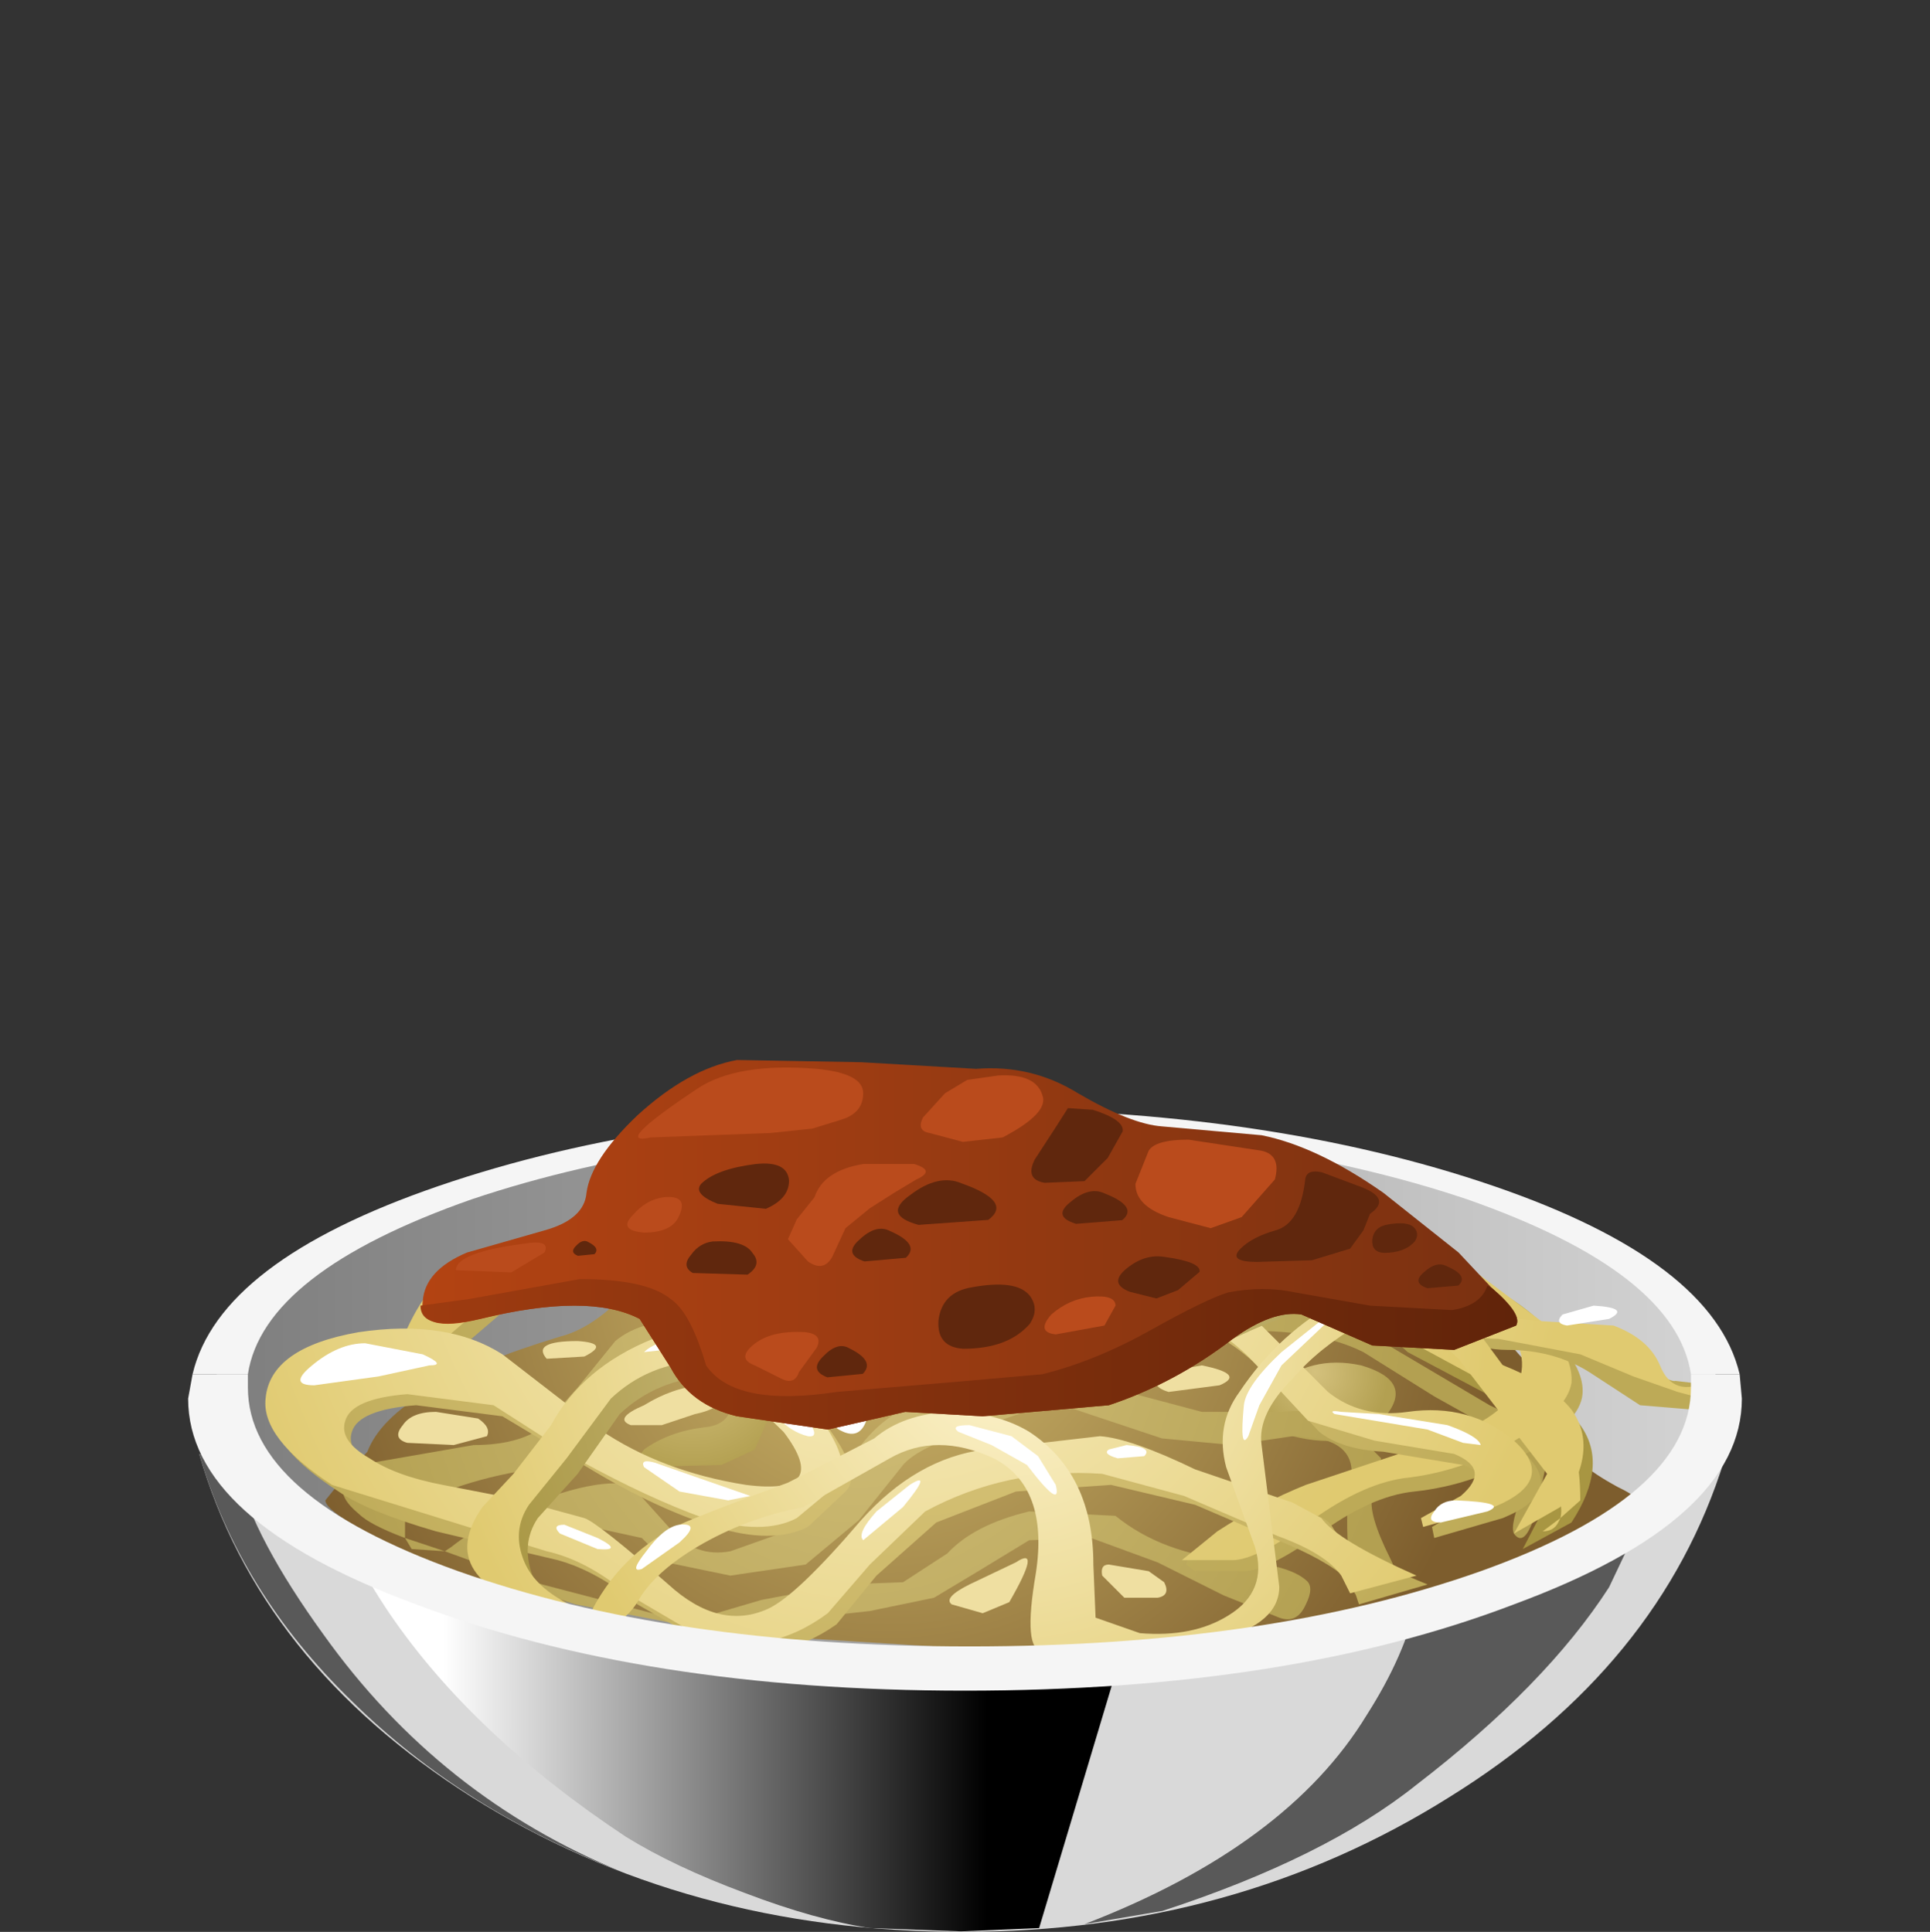 <?xml version="1.0" encoding="UTF-8" standalone="no"?>
<svg xmlns:xlink="http://www.w3.org/1999/xlink" height="43.65px" width="43.6px" xmlns="http://www.w3.org/2000/svg">
  <rect width="100%" height="100%" fill="#333333" stroke="none"/>
  <g transform="matrix(1.0, 0.0, 0.0, 1.0, 0.0, 0.0)">
    <use height="10.8" transform="matrix(1.0, 0.0, 0.0, 1.0, 4.5, 32.85)" width="34.45" xlink:href="#shape0"/>
    <use height="12.65" transform="matrix(0.75, 0.0, 0.0, 0.75, 7.65, 34.15)" width="24.35" xlink:href="#sprite0"/>
    <use height="13.1" transform="matrix(0.75, 0.0, 0.0, 0.75, 24.5, 33.65)" width="17.2" xlink:href="#sprite1"/>
    <use height="12.6" transform="matrix(0.75, 0.0, 0.0, 0.75, 4.5, 32.85)" width="12.75" xlink:href="#sprite2"/>
    <use height="14.0" transform="matrix(1.0, 0.0, 0.0, 1.0, 4.35, 23.9)" width="34.95" xlink:href="#shape4"/>
    <use height="1.4" transform="matrix(0.75, 0.0, 0.0, 0.75, 15.8, 26.3)" width="2.7" xlink:href="#sprite3"/>
    <use height="1.2" transform="matrix(0.75, 0.0, 0.0, 0.75, 15.5, 28.05)" width="2.1" xlink:href="#sprite4"/>
    <use height="1.95" transform="matrix(0.75, 0.0, 0.0, 0.75, 21.2, 29.012)" width="2.9" xlink:href="#sprite5"/>
    <use height="1.1" transform="matrix(0.75, 0.0, 0.0, 0.75, 24.012, 26.9)" width="1.95" xlink:href="#sprite6"/>
    <use height="2.35" transform="matrix(0.75, 0.0, 0.0, 0.75, 23.3, 25.0)" width="2.75" xlink:href="#sprite7"/>
    <use height="2.75" transform="matrix(0.75, 0.0, 0.0, 0.75, 27.95, 26.45)" width="4.25" xlink:href="#sprite8"/>
    <use height="0.9" transform="matrix(0.75, 0.0, 0.0, 0.75, 31.0, 27.65)" width="1.35" xlink:href="#sprite9"/>
    <use height="0.8" transform="matrix(0.75, 0.0, 0.0, 0.75, 32.05, 28.55)" width="1.3" xlink:href="#sprite10"/>
    <use height="1.25" transform="matrix(0.75, 0.0, 0.0, 0.75, 25.262, 28.4)" width="2.45" xlink:href="#sprite11"/>
    <use height="1.5" transform="matrix(0.75, 0.0, 0.0, 0.75, 20.3, 26.663)" width="2.95" xlink:href="#sprite12"/>
    <use height="1.1" transform="matrix(0.75, 0.0, 0.0, 0.75, 19.262, 27.75)" width="1.75" xlink:href="#sprite13"/>
    <use height="1.05" transform="matrix(0.75, 0.0, 0.0, 0.75, 18.462, 30.4)" width="1.5" xlink:href="#sprite14"/>
    <use height="0.5" transform="matrix(0.75, 0.0, 0.0, 0.75, 12.95, 28.05)" width="0.7" xlink:href="#sprite15"/>
    <use height="14.1" transform="matrix(1.0, 0.0, 0.0, 1.0, 4.25, 24.1)" width="35.1" xlink:href="#shape12"/>
  </g>
  <defs>
    <g id="shape0" transform="matrix(1.0, 0.0, 0.0, 1.0, -4.75, -32.85)">
      <path d="M39.05 33.05 L39.2 33.0 Q37.75 37.65 33.0 40.6 28.15 43.65 22.0 43.65 15.75 43.65 10.9 40.6 6.1 37.55 4.75 32.85 L5.05 32.95 Q6.55 34.05 11.2 34.8 L22.15 35.5 32.8 34.8 Q37.45 34.15 39.05 33.05" fill="#d9d9d9" fill-rule="evenodd" stroke="none"/>
    </g>
    <g id="sprite0" transform="matrix(1.0, 0.0, 0.0, 1.0, 0.0, 0.0)">
      <use height="12.65" transform="matrix(1.0, 0.0, 0.0, 1.0, 0.0, 0.0)" width="24.35" xlink:href="#shape1"/>
    </g>
    <g id="shape1" transform="matrix(1.0, 0.0, 0.0, 1.0, 0.0, 0.0)">
      <path d="M24.35 1.7 L21.1 12.55 18.75 12.65 16.0 12.55 Q14.35 12.3 12.25 11.5 10.1 10.7 8.65 9.8 4.05 6.75 1.55 3.1 0.3 1.25 0.0 0.0 L2.65 0.5 Q9.55 1.8 18.95 1.8 L24.35 1.7" fill="url(#gradient0)" fill-rule="evenodd" stroke="none"/>
    </g>
    <linearGradient gradientTransform="matrix(0.01, 0.0, 0.0, -0.01, 11.35, 6.35)" gradientUnits="userSpaceOnUse" id="gradient0" spreadMethod="pad" x1="-819.2" x2="819.2">
      <stop offset="0.0" stop-color="#ffffff"/>
      <stop offset="1.0" stop-color="#000000"/>
    </linearGradient>
    <g id="sprite1" transform="matrix(1.0, 0.0, 0.0, 1.0, 0.0, 0.0)">
      <use height="13.1" transform="matrix(1.0, 0.0, 0.0, 1.0, 0.0, 0.0)" width="17.2" xlink:href="#shape2"/>
    </g>
    <g id="shape2" transform="matrix(1.0, 0.0, 0.0, 1.0, 0.0, 0.0)">
      <path d="M10.15 1.55 Q14.85 0.85 17.2 0.0 L15.8 2.95 Q13.9 5.9 10.0 8.9 7.25 11.1 2.35 12.7 L0.0 13.1 Q6.1 10.75 8.5 6.8 9.65 5.0 10.0 3.4 L10.15 1.55" fill="#595959" fill-rule="evenodd" stroke="none"/>
    </g>
    <g id="sprite2" transform="matrix(1.0, 0.0, 0.0, 1.0, 0.0, 0.0)">
      <use height="12.6" transform="matrix(1.0, 0.0, 0.0, 1.0, 0.0, 0.0)" width="12.75" xlink:href="#shape3"/>
    </g>
    <g id="shape3" transform="matrix(1.0, 0.0, 0.0, 1.0, 0.0, 0.0)">
      <path d="M12.75 12.6 Q7.95 10.75 4.6 7.45 1.2 4.15 0.0 0.0 L0.4 0.1 1.15 0.55 Q1.65 2.55 3.75 5.45 7.25 10.35 12.75 12.6" fill="#595959" fill-rule="evenodd" stroke="none"/>
    </g>
    <g id="shape4" transform="matrix(1.0, 0.0, 0.0, 1.0, -4.35, -23.9)">
      <path d="M33.8 27.05 Q38.8 28.9 38.8 31.55 38.8 34.2 33.8 36.05 28.85 37.9 21.8 37.9 14.8 37.9 9.85 36.05 4.85 34.15 4.85 31.55 4.85 28.9 9.85 27.05 14.8 25.15 21.8 25.15 28.85 25.15 33.8 27.05" fill="url(#gradient1)" fill-rule="evenodd" stroke="none"/>
      <path d="M39.3 31.05 L38.2 31.05 Q37.85 28.75 33.15 27.1 28.4 25.5 21.9 25.5 15.4 25.5 10.65 27.1 5.95 28.75 5.6 31.05 L4.35 31.05 Q4.95 28.5 9.9 26.8 15.0 25.05 21.8 25.05 28.65 25.05 33.75 26.8 38.7 28.5 39.3 31.05" fill="#f5f5f5" fill-rule="evenodd" stroke="none"/>
      <path d="M36.9 34.4 Q35.4 35.3 32.9 36.05 28.9 37.3 24.3 37.4 L17.1 36.95 11.7 36.0 Q10.2 35.65 8.7 34.85 7.35 34.15 7.35 33.9 L7.75 33.4 8.3 32.8 Q8.85 31.35 12.65 30.2 13.65 29.95 14.7 28.55 15.7 27.25 16.3 27.25 19.5 26.95 21.6 27.25 L23.8 28.0 25.95 28.45 29.5 28.2 Q32.0 28.1 32.55 28.6 L34.4 30.7 Q35.55 32.15 35.5 32.65 35.45 33.0 36.55 33.6 37.5 34.05 36.9 34.4" fill="url(#gradient2)" fill-rule="evenodd" stroke="none"/>
      <path d="M16.3 27.25 Q17.25 27.05 16.65 27.7 15.75 28.55 16.0 28.75 L17.15 28.7 18.05 28.55 Q18.2 28.9 17.55 29.2 L15.6 29.25 Q14.4 29.05 14.95 28.15 15.45 27.4 16.3 27.25" fill="url(#gradient3)" fill-rule="evenodd" stroke="none"/>
      <path d="M17.05 30.55 Q17.6 30.55 17.55 31.0 L17.4 31.95 17.05 32.75 16.3 33.1 14.25 33.15 14.55 32.75 Q15.1 32.35 15.9 32.25 16.6 32.2 16.55 31.45 16.5 30.6 17.05 30.55" fill="url(#gradient4)" fill-rule="evenodd" stroke="none"/>
      <path d="M30.75 30.85 Q31.95 31.2 31.3 32.0 30.6 32.8 29.2 32.45 27.85 32.1 28.75 31.35 29.6 30.6 30.75 30.85" fill="url(#gradient5)" fill-rule="evenodd" stroke="none"/>
      <path d="M34.7 34.15 Q34.45 35.0 34.2 34.65 34.1 34.45 34.45 33.6 34.75 32.85 34.1 32.5 L32.4 31.55 30.8 30.55 Q29.6 29.95 27.5 30.1 L25.7 30.3 23.85 30.15 23.15 29.55 Q22.9 29.25 21.85 29.3 L19.35 29.75 17.05 30.25 15.2 30.45 Q14.4 30.7 14.0 31.3 L13.05 32.55 Q12.45 33.1 11.7 33.25 10.85 33.4 10.05 33.7 9.2 34.0 9.15 34.2 L9.15 34.75 10.05 35.05 10.2 34.95 Q10.95 34.35 12.2 33.9 13.55 33.4 14.25 33.55 L15.15 34.55 Q15.7 35.2 16.5 35.05 L18.05 34.5 18.9 33.55 Q19.85 31.6 21.45 31.6 21.9 31.6 22.55 31.15 L23.95 31.05 27.15 31.9 28.95 31.9 Q29.85 31.8 30.45 32.2 L31.2 32.95 31.0 33.8 Q30.9 34.2 31.4 35.2 31.75 35.9 31.35 35.95 L30.7 36.1 30.6 36.0 30.45 34.95 Q30.4 34.05 30.5 33.55 30.75 32.45 29.2 32.45 L27.85 32.65 26.25 32.5 24.45 31.9 Q23.65 31.6 23.15 31.9 L21.7 32.4 Q20.7 32.75 20.4 33.1 L19.4 34.35 18.2 35.35 16.5 35.6 15.05 35.3 14.5 34.75 13.35 34.5 11.7 34.8 Q10.95 35.2 11.15 35.45 L12.25 35.8 15.5 36.65 17.2 36.15 19.05 35.8 20.4 35.75 21.4 35.1 Q22.0 34.45 23.25 34.15 L25.2 34.25 Q26.25 35.1 27.85 35.25 29.1 35.35 29.5 35.7 29.7 35.85 29.5 36.25 29.3 36.7 28.9 36.55 L27.65 36.05 26.15 35.3 24.65 34.75 23.25 34.8 22.1 35.5 21.1 36.1 19.65 36.4 18.3 36.55 17.7 36.75 16.75 36.85 15.5 36.65 15.35 36.7 13.0 36.25 Q11.4 35.75 11.15 35.45 L10.05 35.05 9.3 35.0 9.15 34.75 Q8.35 34.45 8.1 34.2 7.25 33.5 8.4 33.05 L10.7 32.65 Q11.7 32.65 12.25 32.25 L13.05 31.35 13.9 30.3 Q14.5 29.8 15.7 29.8 L17.85 29.45 19.35 28.85 20.55 28.65 22.35 28.9 Q22.85 29.05 23.55 29.65 L25.75 29.8 29.1 29.5 Q30.25 29.5 31.2 30.3 L33.65 31.75 Q35.05 32.4 35.0 32.75 L34.7 34.15" fill="url(#gradient6)" fill-rule="evenodd" stroke="none"/>
      <path d="M35.75 31.5 Q35.7 32.1 34.55 32.8 33.35 33.55 31.95 33.7 30.95 33.8 29.75 34.7 28.6 35.5 28.1 35.5 L27.0 35.5 26.8 35.35 Q26.8 35.1 27.8 34.7 L31.5 33.4 Q34.05 32.4 34.4 31.75 34.85 30.95 34.25 30.15 33.65 29.4 32.7 29.2 L28.5 28.7 Q27.6 28.6 26.4 27.8 25.05 26.95 24.45 26.85 L22.5 26.35 Q21.45 26.1 20.25 26.85 L17.9 28.45 Q16.8 29.2 16.0 29.2 L13.75 29.05 11.7 29.35 9.95 30.85 Q9.0 31.7 9.15 31.1 9.55 29.8 10.35 29.05 11.1 28.35 12.1 28.35 L13.45 28.35 Q16.5 28.7 17.5 27.85 18.75 26.8 20.1 26.1 22.05 25.05 23.25 25.3 L25.65 26.65 Q27.15 27.75 28.4 27.95 L31.45 28.35 33.6 29.05 Q34.55 29.5 35.15 30.25 35.8 30.95 35.75 31.5" fill="url(#gradient7)" fill-rule="evenodd" stroke="none"/>
      <path d="M35.5 31.25 Q35.4 31.85 34.3 32.5 33.1 33.25 31.7 33.4 30.7 33.55 29.5 34.45 28.35 35.25 27.85 35.25 L26.7 35.25 27.5 34.6 Q28.5 33.95 29.5 33.55 L32.2 32.65 Q33.8 32.15 34.2 31.45 34.65 30.7 34.0 29.9 33.4 29.15 32.4 28.95 L28.25 28.45 Q27.3 28.35 26.1 27.55 24.8 26.65 24.15 26.55 L22.3 26.05 Q21.2 25.85 20.0 26.55 L17.65 28.15 Q16.5 28.9 15.75 28.95 L13.5 28.75 Q12.05 28.6 11.45 29.05 L9.7 30.55 Q8.7 31.4 8.9 30.8 9.75 28.1 11.85 28.1 L13.2 28.1 Q16.2 28.45 17.25 27.55 L19.8 25.8 Q21.75 24.75 22.95 25.05 23.75 25.25 25.35 26.4 26.85 27.5 28.15 27.65 L31.2 28.1 Q32.55 28.3 33.35 28.75 L34.95 29.95 Q35.55 30.7 35.5 31.25" fill="url(#gradient8)" fill-rule="evenodd" stroke="none"/>
      <path d="M35.9 31.0 Q35.1 30.5 34.05 30.5 32.95 30.5 31.8 29.5 L30.1 27.75 Q29.45 27.0 27.9 27.1 26.55 27.2 25.6 27.75 L23.65 29.15 Q22.8 30.0 24.15 29.95 L26.55 29.35 Q27.55 29.1 28.45 29.95 L30.15 31.65 Q30.9 32.25 32.05 32.1 33.45 31.9 34.4 32.8 35.4 33.7 33.95 34.3 L32.4 34.75 32.35 34.5 33.2 34.0 Q33.9 33.4 33.05 33.1 L31.25 32.8 Q30.3 32.75 29.8 32.35 L28.5 30.95 Q27.65 30.1 26.95 30.05 L25.2 30.25 23.05 30.5 21.05 30.8 Q20.3 30.95 20.0 30.4 L19.2 28.45 18.3 26.8 Q17.55 26.1 16.65 26.0 15.4 25.8 15.15 27.25 14.85 28.6 15.95 29.65 L17.85 31.25 Q19.65 33.15 19.1 33.7 L18.25 34.5 Q17.45 34.9 16.15 34.5 14.85 34.1 13.35 33.2 L11.35 32.0 9.4 31.75 Q8.1 31.85 7.95 32.35 7.8 32.8 8.55 33.2 L10.2 33.8 11.75 34.05 13.35 34.5 15.3 36.05 Q16.5 37.1 17.55 36.55 18.2 36.25 19.65 34.6 20.85 33.15 22.45 32.95 L25.05 32.65 Q25.75 32.7 27.25 33.4 L29.4 34.15 Q29.95 34.25 30.1 34.5 30.4 35.05 32.25 35.8 L30.7 36.25 30.55 35.8 Q30.15 35.35 29.1 34.9 L27.0 34.0 25.1 33.55 22.95 33.7 21.15 34.4 19.8 35.6 18.9 36.7 Q17.55 37.65 16.05 37.2 L14.4 36.25 Q13.5 35.5 12.6 35.25 L9.85 34.6 Q8.3 34.15 7.65 33.7 6.1 32.7 6.15 31.85 6.3 30.7 8.3 30.3 10.3 29.95 11.55 30.8 L13.8 32.5 Q15.15 33.45 17.05 33.7 19.05 34.0 17.9 32.55 L15.15 29.8 Q13.8 28.6 13.65 27.55 13.5 26.5 14.8 25.5 16.05 24.5 17.55 25.1 18.9 25.6 19.7 27.1 L20.3 29.45 Q20.5 30.2 21.85 29.3 24.65 27.4 25.75 26.8 28.1 25.6 29.4 26.15 30.45 26.65 30.75 27.25 31.1 28.15 31.7 28.6 L33.5 29.85 35.05 29.95 Q35.7 29.8 36.7 30.55 37.7 31.25 37.85 31.2 L38.7 31.3 38.8 31.6 Q39.35 31.9 38.85 31.9 L37.05 31.75 35.9 31.0" fill="url(#gradient9)" fill-rule="evenodd" stroke="none"/>
      <path d="M35.7 30.6 L33.85 30.25 Q32.7 30.25 31.55 29.35 L29.85 27.55 Q29.25 26.8 27.75 26.9 26.4 27.0 25.4 27.55 L23.45 28.9 Q22.6 29.8 24.0 29.7 L26.35 29.15 Q27.35 28.9 28.25 29.7 L30.0 31.45 Q30.75 32.05 31.8 31.9 33.2 31.7 34.2 32.55 35.2 33.45 33.75 34.05 L32.15 34.5 32.1 34.3 33.0 33.8 Q33.7 33.2 32.85 32.85 L31.05 32.55 29.55 32.1 28.25 30.7 Q27.45 29.9 26.7 29.8 L25.05 30.0 22.85 30.25 20.85 30.55 Q20.1 30.7 19.8 30.15 L19.0 28.2 18.05 26.55 Q17.3 25.9 16.4 25.75 15.15 25.6 14.9 27.0 14.65 28.35 15.75 29.4 L17.65 31.0 Q19.45 32.9 18.9 33.55 L18.0 34.3 Q17.25 34.7 15.9 34.3 14.65 33.85 13.1 33.0 L11.15 31.75 9.2 31.5 Q7.95 31.6 7.8 32.1 7.65 32.55 8.35 32.95 8.95 33.35 10.0 33.55 L11.55 33.85 13.2 34.3 Q13.5 34.4 15.1 35.8 16.25 36.85 17.35 36.35 18.0 36.05 19.45 34.35 20.7 32.95 22.25 32.75 L24.85 32.45 Q25.55 32.5 27.0 33.2 L29.2 33.95 29.85 34.3 Q30.2 34.8 32.0 35.6 L30.5 36.0 30.3 35.6 Q29.95 35.1 28.85 34.7 L26.75 33.8 24.9 33.3 Q22.75 33.15 20.9 34.15 L19.65 35.35 18.7 36.45 Q17.35 37.45 15.85 37.0 L14.15 36.0 Q13.25 35.25 12.35 35.05 L7.5 33.55 Q5.9 32.5 6.0 31.6 6.1 30.45 8.1 30.1 10.1 29.8 11.35 30.6 L13.55 32.3 Q14.95 33.25 16.85 33.55 18.8 33.8 17.7 32.35 L14.9 29.65 Q13.55 28.35 13.5 27.35 13.35 26.3 14.6 25.3 15.85 24.25 17.3 24.85 18.65 25.4 19.5 26.9 L20.1 29.25 Q20.3 29.95 21.6 29.05 L25.5 26.6 Q27.9 25.35 29.15 25.9 30.25 26.4 30.55 27.05 30.95 27.95 31.5 28.45 L33.3 29.7 34.8 29.85 36.45 29.95 Q37.25 30.25 37.5 30.85 37.8 31.6 38.6 31.2 39.15 31.65 38.65 31.65 L37.9 31.45 36.9 31.1 35.7 30.6" fill="url(#gradient10)" fill-rule="evenodd" stroke="none"/>
      <path d="M35.7 32.2 Q36.35 33.1 35.5 34.4 L34.4 35.0 35.1 33.65 Q35.55 32.75 34.25 31.85 L31.8 30.55 Q30.9 29.7 30.35 29.55 29.55 29.35 27.15 30.6 25.0 31.75 22.7 31.75 L20.2 31.75 18.45 31.6 16.05 31.1 Q14.85 31.15 14.0 31.95 L13.05 33.3 12.15 34.3 Q11.75 34.9 12.05 35.65 12.6 36.75 15.2 37.2 L12.65 36.75 Q10.0 36.1 11.1 34.4 L11.8 33.65 12.6 32.55 Q13.35 31.2 15.0 30.55 L18.9 30.7 20.1 31.05 21.6 31.1 25.3 30.6 Q28.6 29.05 29.8 29.05 L31.3 29.35 32.75 30.4 Q33.3 30.85 34.45 31.3 35.35 31.7 35.7 32.2" fill="url(#gradient11)" fill-rule="evenodd" stroke="none"/>
      <path d="M35.5 31.85 Q36.15 32.75 35.25 34.05 L34.2 34.65 34.95 33.3 Q35.4 32.45 34.05 31.5 L31.65 30.2 Q30.7 29.4 30.15 29.25 29.3 29.05 27.0 30.25 24.8 31.45 22.5 31.45 L20.0 31.45 18.25 31.25 Q16.8 30.7 15.85 30.75 14.65 30.8 13.8 31.6 L12.8 32.95 11.95 34.0 Q11.55 34.6 11.85 35.3 12.35 36.45 15.0 36.85 L12.45 36.45 Q9.75 35.7 10.9 34.05 L11.6 33.3 12.45 32.2 Q13.15 30.9 14.75 30.25 L18.7 30.4 19.95 30.7 21.4 30.75 25.1 30.25 27.15 29.35 Q28.8 28.7 29.55 28.7 L31.05 29.0 32.55 30.05 Q33.1 30.5 34.2 30.95 35.1 31.35 35.5 31.85" fill="url(#gradient12)" fill-rule="evenodd" stroke="none"/>
      <path d="M34.95 33.3 L32.95 30.7 31.95 29.8 30.75 29.9 Q29.8 30.45 29.2 31.15 28.4 31.95 28.5 32.65 L28.9 35.85 Q28.9 37.5 23.55 37.3 23.1 37.3 23.4 35.55 23.7 33.6 22.45 32.95 21.15 32.35 20.1 32.95 L18.15 34.05 Q16.85 34.3 15.75 34.95 14.75 35.55 14.4 36.2 13.95 36.9 13.2 36.75 13.85 35.2 15.35 34.45 15.9 34.2 17.8 33.5 L19.75 32.5 Q20.4 31.95 21.45 31.9 22.5 31.9 23.25 32.35 24.7 33.3 24.7 35.35 L24.75 36.55 25.75 36.9 Q26.95 37.0 27.75 36.5 28.65 35.95 28.35 34.95 L27.7 33.15 Q27.45 32.2 28.0 31.45 28.9 30.1 30.3 29.35 32.2 28.45 33.25 29.9 L34.65 31.8 35.25 32.25 Q35.7 32.6 35.7 33.9 L35.25 34.3 35.2 34.4 Q35.1 34.6 34.85 34.6 L35.25 34.3 Q35.35 33.9 34.95 33.3" fill="url(#gradient13)" fill-rule="evenodd" stroke="none"/>
      <path d="M15.85 25.2 Q16.15 25.2 15.8 25.4 L14.95 25.9 Q14.25 26.4 14.25 28.0 14.25 28.35 14.1 28.0 13.9 27.6 13.95 26.95 13.95 26.2 14.6 25.7 15.2 25.2 15.85 25.2" fill="#ffffff" fill-rule="evenodd" stroke="none"/>
      <path d="M8.25 30.35 L9.55 30.6 Q10.1 30.85 9.7 30.85 L8.55 31.1 7.1 31.3 Q6.5 31.3 7.05 30.85 7.65 30.35 8.25 30.35" fill="#ffffff" fill-rule="evenodd" stroke="none"/>
      <path d="M19.5 27.45 Q19.8 28.3 19.6 28.3 19.35 28.3 19.2 27.75 L19.2 27.15 19.5 27.45" fill="#ffffff" fill-rule="evenodd" stroke="none"/>
      <path d="M22.65 25.3 Q23.1 25.35 23.3 25.65 23.55 25.95 23.05 25.8 L22.05 25.75 21.3 25.75 Q21.0 25.7 21.6 25.5 L22.65 25.3" fill="#ffffff" fill-rule="evenodd" stroke="none"/>
      <path d="M28.7 26.0 L29.1 26.35 Q29.1 26.55 28.65 26.35 L27.5 26.5 26.55 26.65 Q26.3 26.5 27.25 26.2 L28.7 26.0" fill="#ffffff" fill-rule="evenodd" stroke="none"/>
      <path d="M21.8 29.4 Q22.4 29.25 22.25 29.65 L21.45 30.1 Q20.85 30.1 21.15 29.8 L21.8 29.4" fill="#ffffff" fill-rule="evenodd" stroke="none"/>
      <path d="M36.0 29.5 Q36.85 29.55 36.35 29.8 L35.4 29.95 Q35.1 29.9 35.3 29.7 L36.0 29.5" fill="#ffffff" fill-rule="evenodd" stroke="none"/>
      <path d="M16.7 30.15 Q17.4 30.3 17.05 30.35 L16.15 30.3 15.0 30.5 14.55 30.55 Q14.8 30.3 15.5 30.2 L16.7 30.15" fill="#ffffff" fill-rule="evenodd" stroke="none"/>
      <path d="M10.9 28.45 L11.55 28.45 11.25 28.65 Q10.95 28.75 10.5 29.25 L10.05 29.55 Q9.85 29.35 10.25 28.95 L10.9 28.45" fill="#ffffff" fill-rule="evenodd" stroke="none"/>
      <path d="M22.85 32.45 L23.45 32.9 23.85 33.55 Q24.0 34.15 23.2 33.1 L22.4 32.65 21.65 32.35 Q21.45 32.2 21.9 32.2 L22.85 32.45" fill="#ffffff" fill-rule="evenodd" stroke="none"/>
      <path d="M25.45 32.65 Q26.05 32.7 25.85 32.9 L25.25 32.95 Q24.9 32.85 25.05 32.75 L25.45 32.65" fill="#ffffff" fill-rule="evenodd" stroke="none"/>
      <path d="M20.55 33.55 Q21.1 33.2 20.4 34.05 L19.5 34.8 Q19.35 34.65 19.8 34.15 L20.55 33.55" fill="#ffffff" fill-rule="evenodd" stroke="none"/>
      <path d="M29.95 29.75 Q30.4 29.5 29.9 29.95 L28.95 30.85 28.45 31.75 28.2 32.45 Q28.0 32.8 28.1 31.75 28.15 31.3 28.95 30.55 L29.95 29.75" fill="#ffffff" fill-rule="evenodd" stroke="none"/>
      <path d="M31.15 31.95 L32.7 32.2 Q33.4 32.45 33.45 32.65 L33.05 32.6 32.25 32.3 30.15 31.95 Q30.0 31.85 30.3 31.9 L31.15 31.95" fill="#ffffff" fill-rule="evenodd" stroke="none"/>
      <path d="M32.9 33.9 Q34.1 33.95 33.6 34.15 L32.55 34.4 Q32.2 34.4 32.4 34.15 32.55 33.9 32.9 33.9" fill="#ffffff" fill-rule="evenodd" stroke="none"/>
      <path d="M13.05 30.3 Q13.8 30.35 13.2 30.65 L12.35 30.7 Q12.0 30.3 13.05 30.3" fill="#efdfa1" fill-rule="evenodd" stroke="none"/>
      <path d="M9.85 31.9 L10.8 32.05 Q11.1 32.25 11.0 32.45 L10.25 32.65 9.2 32.6 Q8.85 32.5 9.1 32.2 9.3 31.9 9.85 31.9" fill="#efdfa1" fill-rule="evenodd" stroke="none"/>
      <path d="M15.85 31.3 Q16.5 31.3 16.35 31.6 16.2 31.85 15.7 31.95 L14.95 32.2 14.25 32.2 Q13.85 32.05 14.55 31.75 15.2 31.35 15.85 31.3" fill="#efdfa1" fill-rule="evenodd" stroke="none"/>
      <path d="M18.1 31.9 Q18.6 32.5 18.25 32.45 17.85 32.35 17.55 32.0 17.35 31.7 17.55 31.6 17.75 31.5 18.1 31.9" fill="#ffffff" fill-rule="evenodd" stroke="none"/>
      <path d="M15.8 33.4 L16.95 33.8 16.45 33.9 15.35 33.7 14.55 33.15 Q14.45 32.95 14.8 33.05 L15.8 33.4" fill="#ffffff" fill-rule="evenodd" stroke="none"/>
      <path d="M19.35 31.8 Q19.7 31.8 19.55 32.15 19.4 32.5 19.05 32.35 18.7 32.2 18.85 32.0 L19.35 31.8" fill="#ffffff" fill-rule="evenodd" stroke="none"/>
      <path d="M21.6 27.6 Q22.5 27.7 22.5 27.95 22.45 28.15 22.0 28.15 L21.1 28.05 20.4 27.8 Q20.25 27.65 20.6 27.55 L21.6 27.6" fill="#ffffff" fill-rule="evenodd" stroke="none"/>
      <path d="M24.9 28.75 Q26.85 28.75 26.0 28.9 L24.6 29.2 Q24.2 29.15 24.35 28.95 L24.9 28.75" fill="#efdfa1" fill-rule="evenodd" stroke="none"/>
      <path d="M25.55 30.2 Q26.25 29.95 25.95 30.25 L25.05 30.75 23.6 31.05 22.35 31.05 Q22.05 31.0 22.75 30.85 L24.0 30.65 24.85 30.5 25.55 30.2" fill="#ffffff" fill-rule="evenodd" stroke="none"/>
      <path d="M25.95 35.5 L26.3 35.75 Q26.45 36.05 26.15 36.1 L25.4 36.1 24.9 35.6 Q24.85 35.35 25.05 35.35 L25.95 35.5" fill="#efdfa1" fill-rule="evenodd" stroke="none"/>
      <path d="M22.95 35.3 Q23.55 34.9 22.8 36.2 L22.2 36.45 21.5 36.25 Q21.3 36.1 21.9 35.8 L22.95 35.3" fill="#efdfa1" fill-rule="evenodd" stroke="none"/>
      <path d="M13.5 34.75 Q14.1 35.05 13.5 35.0 L12.65 34.65 Q12.45 34.45 12.75 34.45 L13.5 34.75" fill="#ffffff" fill-rule="evenodd" stroke="none"/>
      <path d="M15.35 34.45 Q15.85 34.4 15.35 34.85 L14.5 35.45 Q14.2 35.55 14.6 35.05 15.0 34.5 15.35 34.45" fill="#ffffff" fill-rule="evenodd" stroke="none"/>
      <path d="M30.65 28.9 Q32.2 29.35 32.45 30.25 32.15 29.95 31.1 29.5 L29.9 29.05 Q29.75 28.9 30.0 28.85 L30.65 28.9" fill="#ffffff" fill-rule="evenodd" stroke="none"/>
      <path d="M27.15 30.85 Q28.15 31.05 27.55 31.3 L26.4 31.45 Q25.9 31.3 26.3 31.0 L27.15 30.85" fill="#efdfa1" fill-rule="evenodd" stroke="none"/>
      <path d="M19.15 29.85 Q19.6 29.8 19.55 30.15 L19.15 30.5 18.85 30.2 Q18.85 29.95 19.15 29.85" fill="#ffffff" fill-rule="evenodd" stroke="none"/>
      <path d="M17.7 27.25 Q18.0 27.15 17.85 27.4 L17.25 27.85 15.8 28.3 Q15.5 28.25 15.85 28.1 16.2 27.95 16.5 27.9 L17.0 27.65 17.7 27.25" fill="#ffffff" fill-rule="evenodd" stroke="none"/>
      <path d="M28.5 25.65 Q29.75 25.9 31.25 26.95 L32.95 28.3 33.7 29.1 Q34.4 29.7 34.25 29.95 L32.85 30.5 31.0 30.4 29.4 29.7 Q28.75 29.6 27.85 30.25 26.55 31.25 25.05 31.75 L22.2 32.0 20.45 31.9 18.7 32.3 16.65 32.0 Q15.6 31.75 15.15 30.9 L14.45 29.8 Q13.3 29.2 10.85 29.8 9.45 30.15 9.55 29.4 9.6 28.7 10.55 28.3 L12.3 27.8 Q13.2 27.55 13.25 26.95 13.35 26.2 14.4 25.2 15.55 24.15 16.65 23.95 L19.45 24.0 22.05 24.15 Q23.3 24.05 24.35 24.7 25.55 25.4 26.25 25.45 L28.5 25.65" fill="url(#gradient14)" fill-rule="evenodd" stroke="none"/>
      <path d="M29.4 29.7 Q28.75 29.6 27.85 30.25 26.55 31.25 25.05 31.75 L22.2 32.0 20.45 31.9 18.7 32.3 16.65 32.0 Q15.6 31.75 15.15 30.9 L14.45 29.8 Q13.3 29.2 10.85 29.8 9.5 30.1 9.5 29.5 L10.6 29.35 13.1 28.9 Q14.6 28.9 15.15 29.35 15.6 29.65 15.95 30.85 16.6 31.8 18.9 31.45 L21.85 31.2 23.55 31.05 Q24.75 30.75 26.0 30.05 27.25 29.35 27.75 29.2 28.55 29.05 29.25 29.2 L30.95 29.5 32.8 29.6 Q33.45 29.5 33.6 29.05 L33.7 29.1 Q34.4 29.7 34.25 29.95 L32.85 30.5 31.0 30.4 29.4 29.7" fill="url(#gradient15)" fill-rule="evenodd" stroke="none"/>
    </g>
    <linearGradient gradientTransform="matrix(0.021, 0.0, 0.0, -0.021, 21.8, 31.55)" gradientUnits="userSpaceOnUse" id="gradient1" spreadMethod="pad" x1="-819.2" x2="819.2">
      <stop offset="0.0" stop-color="#7d7d7d"/>
      <stop offset="1.0" stop-color="#d4d4d4"/>
    </linearGradient>
    <radialGradient cx="0" cy="0" gradientTransform="matrix(-0.002, 0.018, 0.017, 0.002, 20.1, 28.1)" gradientUnits="userSpaceOnUse" id="gradient2" r="819.2" spreadMethod="pad">
      <stop offset="0.0" stop-color="#d6c071"/>
      <stop offset="1.0" stop-color="#7d5d2d"/>
    </radialGradient>
    <radialGradient cx="0" cy="0" gradientTransform="matrix(-3.0E-4, 0.003, 0.002, 3.0E-4, 16.2, 27.4)" gradientUnits="userSpaceOnUse" id="gradient3" r="819.2" spreadMethod="pad">
      <stop offset="0.0" stop-color="#d4c17d"/>
      <stop offset="1.0" stop-color="#b3a051"/>
    </radialGradient>
    <radialGradient cx="0" cy="0" gradientTransform="matrix(-3.0E-4, 0.003, 0.003, 3.0E-4, 15.65, 30.8)" gradientUnits="userSpaceOnUse" id="gradient4" r="819.2" spreadMethod="pad">
      <stop offset="0.0" stop-color="#d4c17d"/>
      <stop offset="1.0" stop-color="#b3a051"/>
    </radialGradient>
    <radialGradient cx="0" cy="0" gradientTransform="matrix(-2.0E-4, 0.002, 0.002, 3.0E-4, 29.7, 31.0)" gradientUnits="userSpaceOnUse" id="gradient5" r="819.2" spreadMethod="pad">
      <stop offset="0.0" stop-color="#d4c17d"/>
      <stop offset="1.0" stop-color="#b3a051"/>
    </radialGradient>
    <radialGradient cx="0" cy="0" gradientTransform="matrix(-0.002, 0.016, 0.015, 0.002, 19.45, 29.4)" gradientUnits="userSpaceOnUse" id="gradient6" r="819.2" spreadMethod="pad">
      <stop offset="0.0" stop-color="#d4c17d"/>
      <stop offset="1.0" stop-color="#b3a051"/>
    </radialGradient>
    <radialGradient cx="0" cy="0" gradientTransform="matrix(-0.002, 0.016, 0.015, 0.002, 20.55, 26.25)" gradientUnits="userSpaceOnUse" id="gradient7" r="819.2" spreadMethod="pad">
      <stop offset="0.0" stop-color="#c7b577"/>
      <stop offset="1.0" stop-color="#bdaa57"/>
    </radialGradient>
    <radialGradient cx="0" cy="0" gradientTransform="matrix(-0.002, 0.016, 0.015, 0.002, 20.25, 25.95)" gradientUnits="userSpaceOnUse" id="gradient8" r="819.2" spreadMethod="pad">
      <stop offset="0.0" stop-color="#e3d49d"/>
      <stop offset="1.0" stop-color="#e0ca70"/>
    </radialGradient>
    <radialGradient cx="0" cy="0" gradientTransform="matrix(-0.002, 0.02, 0.019, 0.002, 20.25, 26.05)" gradientUnits="userSpaceOnUse" id="gradient9" r="819.2" spreadMethod="pad">
      <stop offset="0.0" stop-color="#e6d189"/>
      <stop offset="1.0" stop-color="#bdaa57"/>
    </radialGradient>
    <radialGradient cx="0" cy="0" gradientTransform="matrix(-0.002, 0.02, 0.019, 0.002, 20.05, 25.85)" gradientUnits="userSpaceOnUse" id="gradient10" r="819.2" spreadMethod="pad">
      <stop offset="0.0" stop-color="#fff6d4"/>
      <stop offset="1.0" stop-color="#e0ca70"/>
    </radialGradient>
    <radialGradient cx="0" cy="0" gradientTransform="matrix(-0.002, 0.015, 0.014, 0.002, 21.55, 29.8)" gradientUnits="userSpaceOnUse" id="gradient11" r="819.2" spreadMethod="pad">
      <stop offset="0.0" stop-color="#d6c894"/>
      <stop offset="1.0" stop-color="#a89642"/>
    </radialGradient>
    <radialGradient cx="0" cy="0" gradientTransform="matrix(-0.002, 0.015, 0.014, 0.002, 21.35, 29.5)" gradientUnits="userSpaceOnUse" id="gradient12" r="819.2" spreadMethod="pad">
      <stop offset="0.0" stop-color="#fff6d4"/>
      <stop offset="1.0" stop-color="#e0ca70"/>
    </radialGradient>
    <radialGradient cx="0" cy="0" gradientTransform="matrix(-0.002, 0.014, 0.013, 0.002, 22.85, 29.8)" gradientUnits="userSpaceOnUse" id="gradient13" r="819.2" spreadMethod="pad">
      <stop offset="0.0" stop-color="#fff6d4"/>
      <stop offset="1.0" stop-color="#e0ca70"/>
    </radialGradient>
    <linearGradient gradientTransform="matrix(0.015, 0.0, 0.0, -0.015, 21.9, 28.1)" gradientUnits="userSpaceOnUse" id="gradient14" spreadMethod="pad" x1="-819.2" x2="819.2">
      <stop offset="0.0" stop-color="#b34312"/>
      <stop offset="1.0" stop-color="#7a3111"/>
    </linearGradient>
    <linearGradient gradientTransform="matrix(0.015, 0.0, 0.0, -0.015, 21.9, 30.6)" gradientUnits="userSpaceOnUse" id="gradient15" spreadMethod="pad" x1="-819.2" x2="819.2">
      <stop offset="0.0" stop-color="#9e3b10"/>
      <stop offset="1.0" stop-color="#61240a"/>
    </linearGradient>
    <g id="sprite3" transform="matrix(1.0, 0.0, 0.0, 1.0, 0.0, 0.0)">
      <use height="1.4" transform="matrix(1.0, 0.0, 0.0, 1.0, 0.0, 0.0)" width="2.7" xlink:href="#shape5"/>
    </g>
    <g id="shape5" transform="matrix(1.0, 0.0, 0.0, 1.0, 0.0, 0.0)">
      <path d="M2.7 0.5 Q2.7 1.05 2.0 1.35 L0.55 1.2 Q-0.2 0.9 0.05 0.6 0.5 0.15 1.7 0.0 2.65 -0.1 2.7 0.5" fill="#60270d" fill-rule="evenodd" stroke="none"/>
    </g>
    <g id="sprite4" transform="matrix(1.0, 0.0, 0.0, 1.0, 0.0, 0.0)">
      <use height="1.2" transform="matrix(1.0, 0.0, 0.0, 1.0, 0.0, 0.0)" width="2.1" xlink:href="#shape6"/>
    </g>
    <g id="shape6" transform="matrix(1.0, 0.0, 0.0, 1.0, 0.0, 0.0)">
      <path d="M2.0 0.35 Q2.3 0.7 1.85 1.0 L0.2 0.95 Q-0.15 0.75 0.15 0.4 0.4 0.05 0.8 0.0 1.75 -0.05 2.0 0.35" fill="#60270d" fill-rule="evenodd" stroke="none"/>
    </g>
    <g id="sprite5" transform="matrix(1.0, 0.0, 0.0, 1.0, 0.0, 0.05)">
      <use height="1.95" transform="matrix(1.0, 0.0, 0.0, 1.0, 0.0, -0.05)" width="2.9" xlink:href="#shape7"/>
    </g>
    <g id="shape7" transform="matrix(1.0, 0.0, 0.0, 1.0, 0.0, 0.05)">
      <path d="M2.75 0.3 Q3.05 0.7 2.75 1.15 2.1 1.9 0.75 1.9 -0.05 1.85 0.0 1.05 0.1 0.2 1.0 0.05 2.35 -0.2 2.75 0.3" fill="#60270d" fill-rule="evenodd" stroke="none"/>
    </g>
    <g id="sprite6" transform="matrix(1.0, 0.0, 0.0, 1.0, 0.05, 0.0)">
      <use height="1.5" transform="matrix(0.661, 0.0, 0.0, 0.733, -0.05, 0.013)" width="2.95" xlink:href="#shape8"/>
    </g>
    <g id="shape8" transform="matrix(1.0, 0.0, 0.0, 1.0, 0.0, 0.05)">
      <path d="M1.9 0.05 Q3.45 0.6 2.7 1.15 L0.6 1.3 Q-0.5 1.0 0.35 0.4 1.2 -0.25 1.9 0.05" fill="#60270d" fill-rule="evenodd" stroke="none"/>
    </g>
    <g id="sprite7" transform="matrix(1.0, 0.0, 0.0, 1.0, 0.0, 0.0)">
      <use height="2.35" transform="matrix(1.0, 0.0, 0.0, 1.0, 0.0, 0.0)" width="2.75" xlink:href="#shape9"/>
    </g>
    <g id="shape9" transform="matrix(1.0, 0.0, 0.0, 1.0, 0.0, 0.0)">
      <path d="M1.85 0.1 Q2.8 0.4 2.75 0.75 L2.3 1.55 1.6 2.25 0.4 2.3 Q-0.2 2.2 0.1 1.6 L0.75 0.6 1.1 0.05 1.85 0.1" fill="#60270d" fill-rule="evenodd" stroke="none"/>
    </g>
    <g id="sprite8" transform="matrix(1.0, 0.0, 0.0, 1.0, 0.0, 0.0)">
      <use height="2.75" transform="matrix(1.0, 0.0, 0.0, 1.0, 0.0, 0.0)" width="4.25" xlink:href="#shape10"/>
    </g>
    <g id="shape10" transform="matrix(1.0, 0.0, 0.0, 1.0, 0.0, 0.0)">
      <path d="M3.75 0.5 Q4.65 0.85 4.0 1.3 L3.8 1.8 3.4 2.35 2.25 2.7 0.6 2.75 Q-0.3 2.75 0.1 2.35 0.45 2.0 1.15 1.8 1.9 1.6 2.05 0.25 2.1 -0.05 2.55 0.05 L3.75 0.5" fill="#60270d" fill-rule="evenodd" stroke="none"/>
    </g>
    <g id="sprite9" transform="matrix(1.0, 0.0, 0.0, 1.0, 0.0, 0.0)">
      <use height="1.95" transform="matrix(0.466, 0.0, 0.0, 0.462, 0.0, -0.023)" width="2.9" xlink:href="#shape7"/>
    </g>
    <g id="sprite10" transform="matrix(1.0, 0.0, 0.0, 1.0, 0.0, 0.0)">
      <use height="1.5" transform="matrix(0.441, 0.0, 0.0, 0.533, 0.0, 0.023)" width="2.95" xlink:href="#shape8"/>
    </g>
    <g id="sprite11" transform="matrix(1.0, 0.0, 0.0, 1.0, 0.05, 0.0)">
      <use height="1.25" transform="matrix(1.0, 0.0, 0.0, 1.0, -0.05, 0.0)" width="2.45" xlink:href="#shape11"/>
    </g>
    <g id="shape11" transform="matrix(1.0, 0.0, 0.0, 1.0, 0.05, 0.0)">
      <path d="M1.35 0.0 Q2.45 0.15 2.4 0.45 L1.75 1.0 1.1 1.25 0.3 1.05 Q-0.35 0.8 0.2 0.35 0.75 -0.1 1.35 0.0" fill="#60270d" fill-rule="evenodd" stroke="none"/>
    </g>
    <g id="sprite12" transform="matrix(1.0, 0.0, 0.0, 1.0, 0.0, 0.05)">
      <use height="1.5" transform="matrix(1.0, 0.0, 0.0, 1.0, 0.0, -0.05)" width="2.95" xlink:href="#shape8"/>
    </g>
    <g id="sprite13" transform="matrix(1.0, 0.0, 0.0, 1.0, 0.05, 0.0)">
      <use height="1.5" transform="matrix(0.593, 0.0, 0.0, 0.733, -0.05, 0.013)" width="2.95" xlink:href="#shape8"/>
    </g>
    <g id="sprite14" transform="matrix(1.0, 0.0, 0.0, 1.0, 0.05, 0.0)">
      <use height="1.5" transform="matrix(0.508, 0.0, 0.0, 0.7, -0.05, 0.015)" width="2.95" xlink:href="#shape8"/>
    </g>
    <g id="sprite15" transform="matrix(1.0, 0.0, 0.0, 1.0, 0.0, 0.0)">
      <use height="1.5" transform="matrix(0.237, 0.0, 0.0, 0.333, 0.0, -0.017)" width="2.95" xlink:href="#shape8"/>
    </g>
    <g id="shape12" transform="matrix(1.0, 0.0, 0.0, 1.0, -4.5, -24.1)">
      <path d="M18.7 24.15 Q19.75 24.25 19.75 24.7 19.75 25.15 19.25 25.3 L18.6 25.5 17.65 25.6 14.95 25.7 Q14.05 25.9 16.0 24.6 16.9 24.0 18.7 24.15" fill="#ba4b1c" fill-rule="evenodd" stroke="none"/>
      <path d="M12.1 28.1 Q12.7 28.0 12.55 28.3 L11.8 28.75 10.55 28.7 Q10.55 28.3 12.1 28.1" fill="#ba4b1c" fill-rule="evenodd" stroke="none"/>
      <path d="M15.25 27.05 Q15.8 27.0 15.6 27.45 15.45 27.85 14.8 27.85 14.2 27.8 14.55 27.45 14.85 27.1 15.25 27.05" fill="#ba4b1c" fill-rule="evenodd" stroke="none"/>
      <path d="M22.8 24.3 Q23.65 24.25 23.8 24.75 23.95 25.15 22.9 25.7 L22.0 25.8 21.25 25.6 Q20.95 25.55 21.1 25.25 L21.6 24.7 22.1 24.4 22.8 24.3" fill="#ba4b1c" fill-rule="evenodd" stroke="none"/>
      <path d="M19.75 26.3 L20.9 26.3 Q21.4 26.45 20.95 26.65 L20.45 26.95 19.9 27.3 19.35 27.75 19.05 28.4 Q18.85 28.75 18.5 28.5 L18.05 28.0 18.25 27.55 18.65 27.05 Q18.85 26.45 19.75 26.3" fill="#ba4b1c" fill-rule="evenodd" stroke="none"/>
      <path d="M18.45 30.1 Q18.85 30.15 18.7 30.45 L18.3 31.0 Q18.2 31.3 17.9 31.15 L17.3 30.85 Q16.9 30.7 17.25 30.4 17.65 30.05 18.45 30.1" fill="#ba4b1c" fill-rule="evenodd" stroke="none"/>
      <path d="M24.9 29.3 Q25.45 29.25 25.45 29.5 L25.2 29.95 24.1 30.15 Q23.65 30.1 24.0 29.7 24.4 29.35 24.9 29.3" fill="#ba4b1c" fill-rule="evenodd" stroke="none"/>
      <path d="M28.75 26.0 Q29.2 26.1 29.05 26.65 L28.3 27.5 27.6 27.75 26.65 27.5 Q25.9 27.25 25.9 26.75 L26.2 26.0 Q26.35 25.75 27.1 25.75 L28.75 26.0" fill="#ba4b1c" fill-rule="evenodd" stroke="none"/>
      <path d="M38.45 31.05 L39.55 31.05 39.6 31.6 Q39.6 34.35 34.45 36.25 29.35 38.2 22.05 38.2 14.8 38.2 9.65 36.25 4.5 34.35 4.5 31.6 L4.6 31.05 5.85 31.05 5.85 31.35 Q5.85 33.8 10.6 35.5 15.4 37.2 22.15 37.2 28.9 37.2 33.7 35.5 38.45 33.8 38.45 31.35 L38.45 31.05" fill="#f5f5f5" fill-rule="evenodd" stroke="none"/>
    </g>
  </defs>
</svg>

